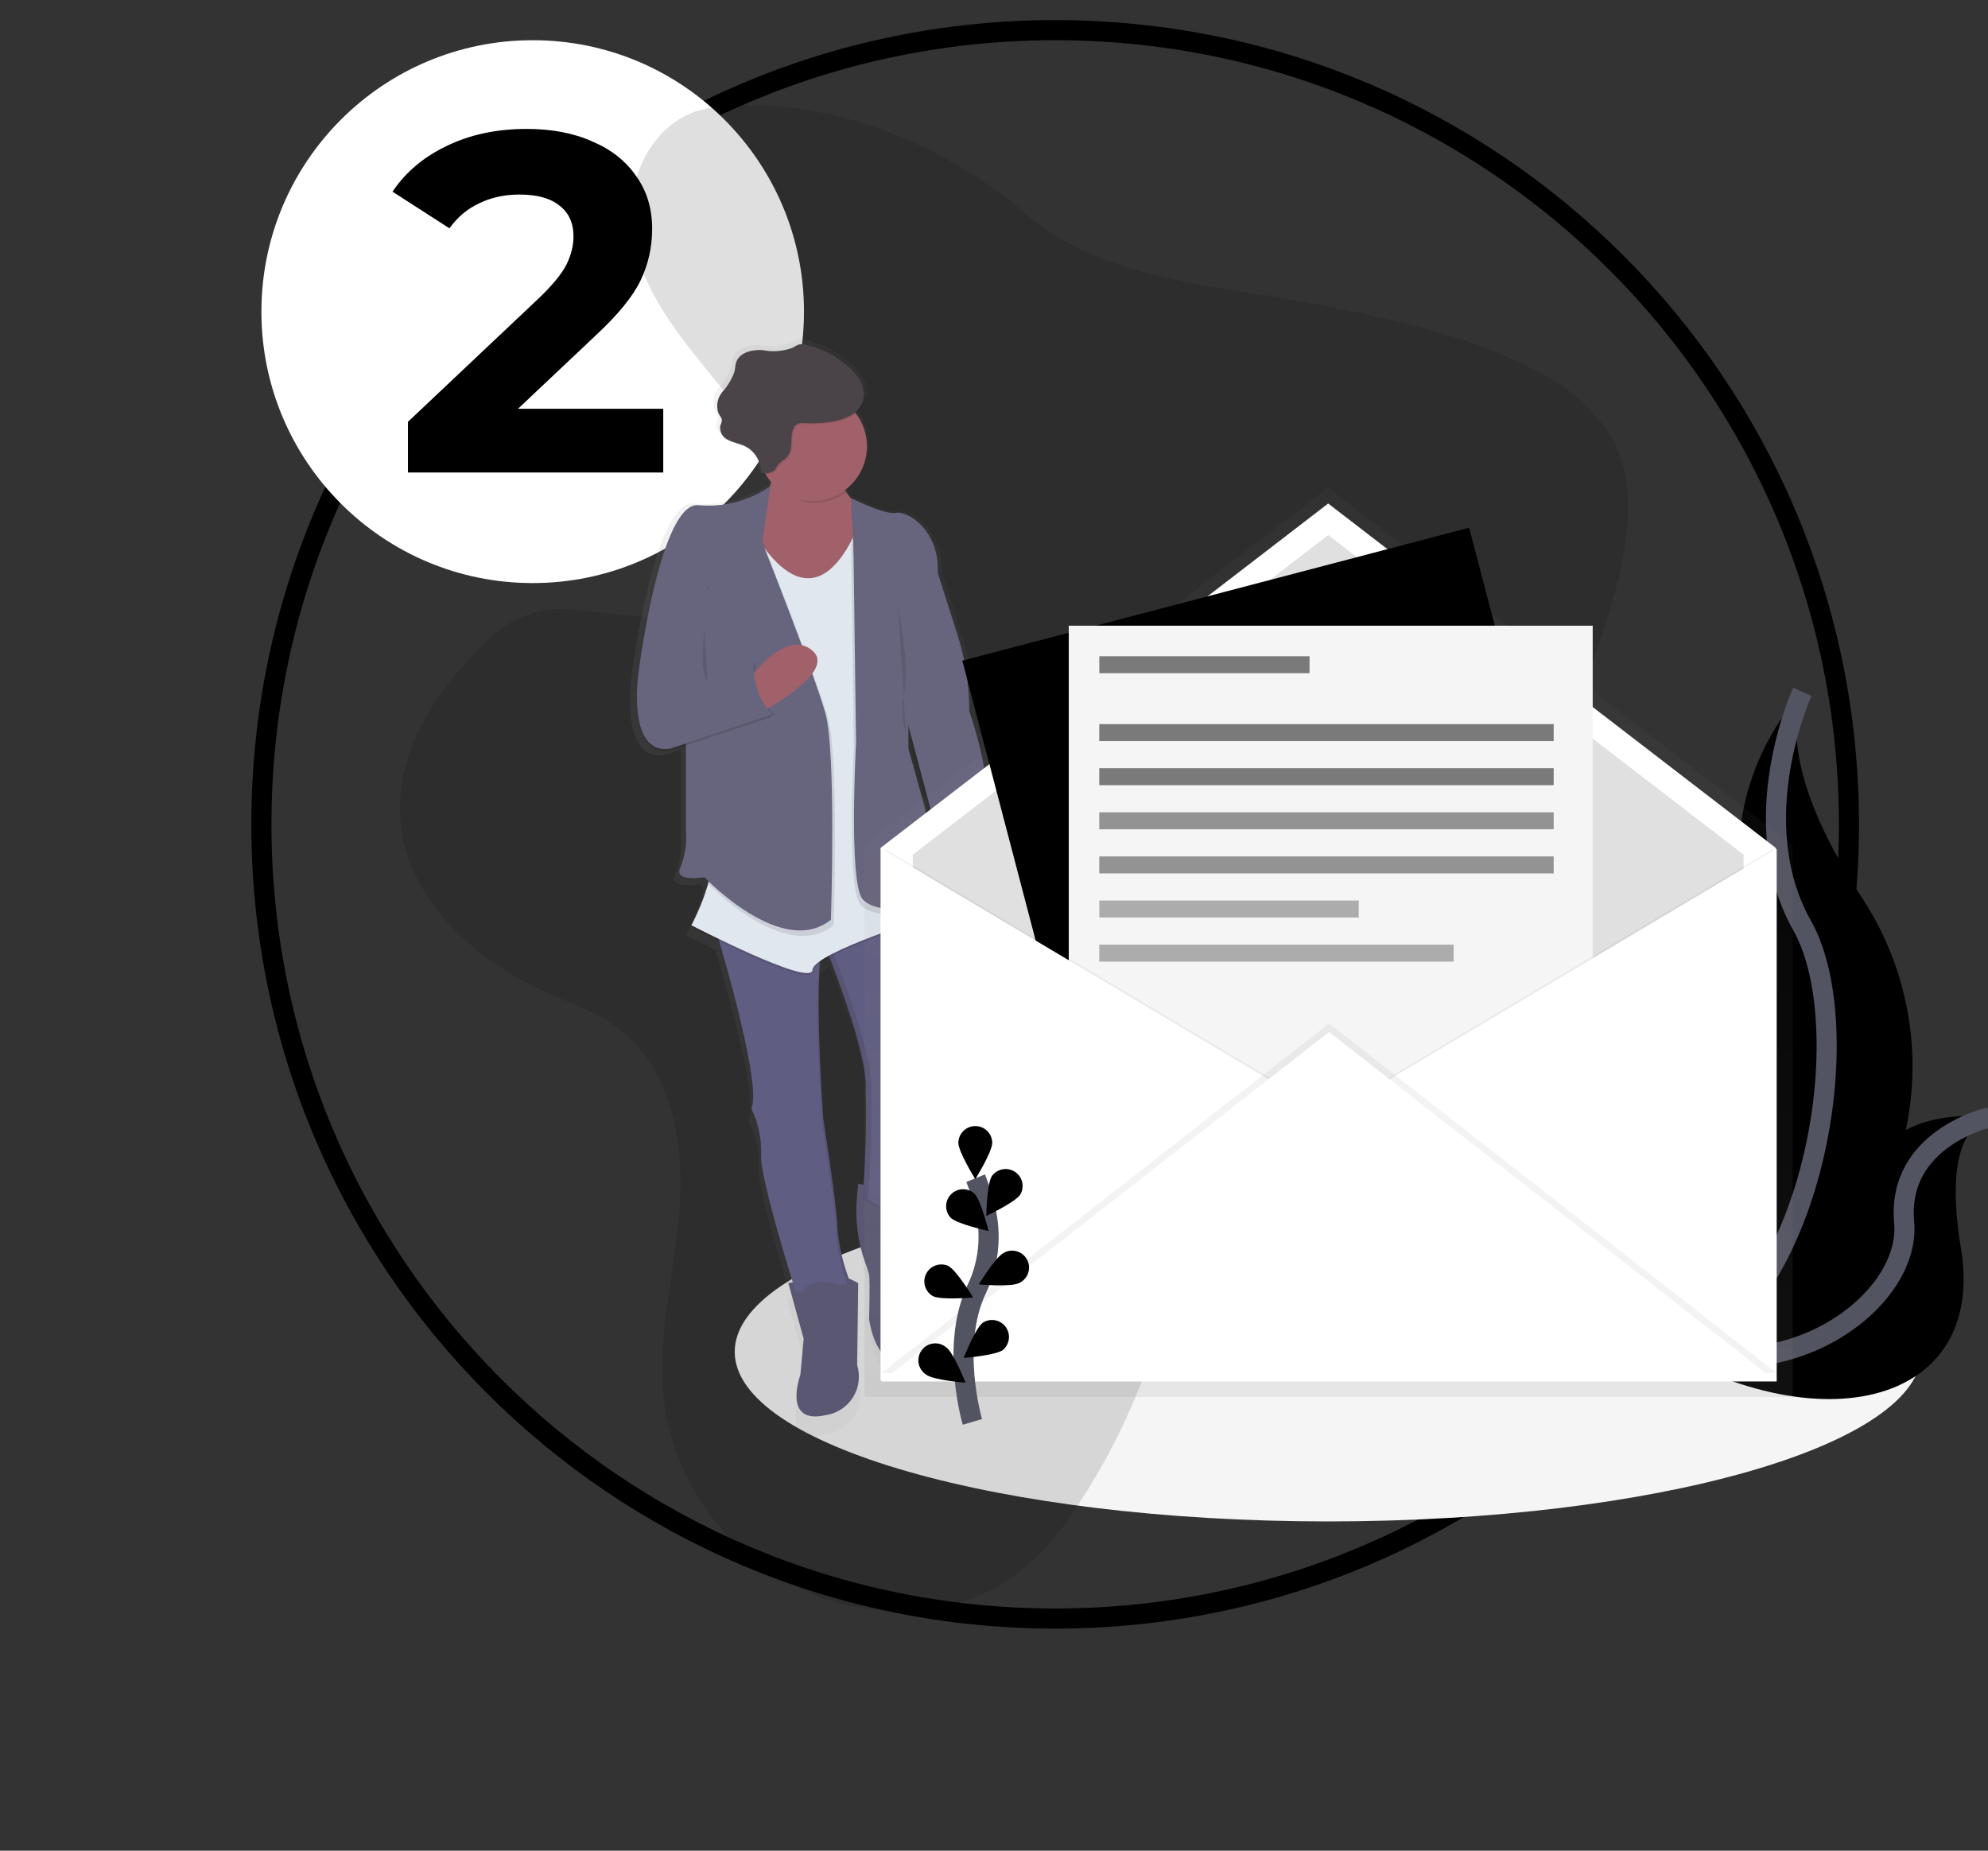 <?xml version="1.0" encoding="UTF-8"?>
<svg fill="none" viewBox="0 0 174 162" xmlns="http://www.w3.org/2000/svg">
<rect x="0" y="0" width="174" height="162" fill="#333333" stroke="none"/>
<g transform="scale(0.88) translate(25)">
<path d="m79.947 161c43.602 0 78.948-35.37 78.948-79 0-43.63-35.346-79-78.948-79-43.602 0-78.948 35.37-78.948 79 0 43.63 35.346 79 78.948 79z" stroke="currentColor" stroke-width="2"/>
<path d="m27.982 4c14.902 0 26.982 12.088 26.982 27s-12.08 27-26.982 27c-14.902 0-26.982-12.088-26.982-27s12.08-27 26.982-27z" fill="#fff"/>
<path d="m40.967 40.664v6.336h-25.392v-5.04l12.96-12.24c1.376-1.312 2.304-2.432 2.784-3.36 0.48-0.96 0.72-1.904 0.72-2.832 0-1.344-0.464-2.368-1.392-3.072-0.896-0.736-2.224-1.104-3.984-1.104-1.472 0-2.8 0.288-3.984 0.864-1.184 0.544-2.176 1.376-2.976 2.496l-5.664-3.648c1.312-1.952 3.12-3.472 5.424-4.56 2.304-1.12 4.944-1.68 7.92-1.68 2.496 0 4.672 0.416 6.528 1.248 1.888 0.8 3.344 1.952 4.368 3.456 1.056 1.472 1.584 3.216 1.584 5.232 0 1.824-0.384 3.536-1.152 5.136s-2.256 3.424-4.464 5.472l-7.728 7.296h14.448z" fill="currentColor"/>
<path d="m107.1 151.34c32.599 0 59.025-7.555 59.025-16.875s-26.426-16.875-59.025-16.875c-32.598 0-59.024 7.555-59.024 16.875s26.426 16.875 59.024 16.875z" fill="#F5F5F5"/>
<path d="m154.26 68.82c-6.338 7.089-8.103 17.164-4.553 25.988 5.902 15.525-10.118 41.344-10.118 41.344s0.169-0.025 0.491-0.081c10.063-1.782 18.562-8.497 22.627-17.88 4.065-9.382 3.155-20.18-2.425-28.748-4.433-6.787-8.081-14.75-6.022-20.623z" fill="currentColor"/>
<path d="m154.26 68.82s-5.902 12.825 0 23.288c5.902 10.463 1.013 39.825-14.671 44.044" stroke="#535461" stroke-width="2"/>
<path d="m172.89 111.14s-11.931-1.9-13.019 8.8c-1.089 10.7-22.935 12.182-22.935 12.182s0.142 0.1 0.409 0.273c18.045 11.853 35.295 7.55 32.696-8.19-0.972-5.851-0.896-11.729 2.849-13.065z" fill="currentColor"/>
<path d="m172.89 111.14s-9.262 2.035-8.501 10.463c0.76 8.428-13.759 18.525-27.46 10.515" stroke="#535461" stroke-width="2"/>
<path d="m49.631 10.48c-1.855-0.139-3.72 0.073-5.496 0.627-4.736 1.705-6.981 7.284-6.251 12.116 0.731 4.832 3.733 9.027 6.848 12.872 3.115 3.845 6.491 7.64 8.195 12.229 0.98 2.26 1.117 4.796 0.385 7.148-1.335 3.529-5.362 5.5-9.228 5.91-3.865 0.41-7.748-0.389-11.627-0.667-3.433-0.56-6.912 0.687-9.21 3.3-5.031 4.691-9.058 11.1-8.406 17.819 0.737 7.622 7.308 13.648 14.506 16.878 2.383 1.072 4.904 1.939 7.001 3.469 5.525 4.033 6.766 11.591 6.217 18.264-0.55 6.673-2.424 13.352-1.381 19.967 1.402 7.917 6.643 14.62 13.985 17.888 6.528 2.89 14.696 2.71 20.486-1.379 2.735-2.086 5.049-4.672 6.819-7.622 2.797-4.302 5.073-8.92 6.781-13.759 0.808-2.292 1.568-4.758 3.454-6.352 1.221-0.934 2.624-1.601 4.119-1.957 4.448-1.285 9.134-1.639 13.623-2.782s9.007-3.273 11.448-7.082c3.453-5.405 1.841-12.318 1.857-18.677 0.028-14.488 9.005-27.46 12.318-41.579 1.083-4.616 1.485-9.723-0.932-13.839-1.814-2.753-4.348-4.955-7.326-6.366-6.396-3.433-13.676-4.961-20.835-6.448-9.948-2.063-22.029-2.33-29.74-9.005-7.393-6.406-17.516-10.973-27.608-10.973z" fill="currentColor" opacity=".128"/>
<g opacity=".5">
<path d="m71.952 71.09c-6e-4 -2.648-0.415-5.28-1.228-7.8l-2.025-6.283v-0.311c0.062-4.025-3.073-6.033-4.28-5.815-1.236 0.223-4.666-1.5-4.666-1.5v0.047c-0.235-0.271-0.448-0.561-0.635-0.867 1.198-0.872 1.994-2.191 2.207-3.658 0.213-1.467-0.175-2.958-1.076-4.135 0.371-0.279 0.653-0.659 0.815-1.094 0.242-0.814 0.098-1.695-0.39-2.39-0.194-0.291-0.42-0.56-0.674-0.8-0.386-0.382-0.807-0.727-1.258-1.029-1.101-0.823-2.367-1.399-3.711-1.688-0.233-0.055-0.476-0.055-0.71 0-0.203 0.082-0.395 0.186-0.575 0.311-1.003 0.374-2.091 0.459-3.14 0.243-1.065-0.056-2.361 0.243-2.698 1.244-0.073 0.317-0.13 0.637-0.169 0.96-0.27 0.751-0.688 1.44-1.229 2.025-0.544 0.603-0.708 1.46-0.424 2.221 0.132 0.236 0.337 0.454 0.337 0.724-0.03 0.191-0.087 0.378-0.169 0.553-0.083 0.435 0.088 0.88 0.44 1.149 0.145 0.157 0.316 0.287 0.506 0.386 0.535 0.273 1.15 0.358 1.699 0.611 0.272 0.128 0.521 0.299 0.739 0.506 0.537 0.564 0.825 1.321 0.799 2.1l0.113 0.012v0.1c0.118 0.013 0.243 0.025 0.366 0.03 0.177 0.284 0.38 0.552 0.606 0.8-0.038 0.144-0.081 0.29-0.13 0.439-2.147 1.466-4.735 2.143-7.324 1.915-3.934-0.555-6.184 16.657-6.184 16.657-0.146 0.984-0.217 1.978-0.213 2.973-0.017 2.531 0.515 5.844 3.474 5.356l1.573-0.518v8.513c0.12 1.32-0.072 2.65-0.562 3.881-0.785 1.549 2.474 1 2.474 1s0.125 0.13 0.354 0.351l-0.073 0.2 0.1 0.1c-0.429 1.467-1.007 2.885-1.725 4.234l0.093 0.047c-0.059 0.113-0.093 0.169-0.093 0.169s1.211 0.619 2.877 1.417c1.339 4.529 4.27 15.019 3.306 17.017l0.027 0.057c0.698 1.433 1.036 3.014 0.985 4.607-0.184 1.809 2.318 10.029 3.253 13.014l-0.442 0.089 1.573 5.663-0.338 3.665s-1.911 5.108 2.585 4.109c1.159-0.151 2.192-0.807 2.821-1.793s0.79-2.199 0.438-3.315l0.113-8.33s-0.434-0.241-0.968-0.473c-0.633-1.589-1.027-3.263-1.168-4.968 0-2.109-1.462-11.217-1.462-11.217v-0.064l-8e-3 -0.122v-0.02c0-0.113-0.019-0.268-0.032-0.457v-0.01c-0.392-5.053-0.494-10.124-0.305-15.188 0.325-0.22 0.663-0.421 1.012-0.6 1.099 2.768 3.915 10.245 3.736 13.382-0.224 3.881-0.056 0.834 0 0.337 0.017-0.154 0.029 0.032 0.034 0.449v1.642c0 0.337 0 0.712-0.012 1.1v0.236c0 0.238 0 0.481-0.012 0.727 0 0.337-0.013 0.665-0.02 1-0.017 0.759-0.039 1.527-0.066 2.246 0 0.08-0.003 0.159-8e-3 0.238-0.005 0.157-0.012 0.311-0.019 0.462s-0.014 0.298-0.02 0.442c-0.007 0.143-0.014 0.282-0.022 0.417-8e-3 0.159-0.019 0.311-0.027 0.456l-0.611-0.088-0.13 1.4c-0.204 2.229 0.084 4.476 0.844 6.581 0.209 0.577 0.371 1.055 0.407 1.225 0.113 0.555 0 4.556 0 4.556s0.674 5.219 3.824 4.219c1.32-0.557 2.246-1.773 2.433-3.194 0.365-1.593 0.229-3.259-0.39-4.771-0.572-1.221-0.775-2.583-0.582-3.918 0.367-1.678 0.556-3.39 0.562-5.108l-0.348-0.049c0.087-0.165 0.165-0.334 0.235-0.506 0 0-0.113-7.663 0.899-8.662 0.557-0.55 0.506-1.871 0.338-2.951-0.241-1.563-0.298-3.149-0.169-4.725 0.024-0.599 0.12-1.194 0.285-1.77 0.3-0.587 0.594-6.507-0.721-9.356l0.27-0.084-0.042-0.209 0.042-0.014c0.198 0.529 0.423 1.048 0.675 1.554 0.066 0.052 0.142 0.09 0.224 0.111 3.641-0.64 3.788-4.04 3.586-5.9 0.154 0.074 0.238 0.122 0.238 0.122l0.337-4.894c0.346-0.907 0.502-1.877 0.458-2.847-0.178-3.041-0.794-6.041-1.829-8.906zm-4.013 13.91c-0.25-2.131-0.6-4.138-0.6-4.138l-1.686-6v-2.184l2.674 9.99-0.389 2.332z" fill="url(#b)"/>
</g>
<path d="m60.356 117.76-0.125 1.372c-0.197 2.18 0.082 4.377 0.818 6.438 0.2 0.565 0.358 1.031 0.391 1.2 0.108 0.543 0 4.45 0 4.45s0.651 5.1 3.689 4.124c1.278-0.554 2.169-1.74 2.348-3.122 0.351-1.556 0.219-3.182-0.378-4.661-0.554-1.195-0.749-2.525-0.562-3.829 0.355-1.64 0.537-3.314 0.543-4.992l-6.723-0.98z" fill="#5A5773"/>
<path d="m57.102 94.209s4.229 10.311 4.012 14.108c-0.217 3.797-0.054 0.813 0 0.326 0.075 3.547-0.034 7.095-0.326 10.631 0 0 4.447 3.255 6.182-1.085 0 0-0.108-7.487 0.866-8.465 0.537-0.537 0.484-1.829 0.326-2.884-0.234-1.526-0.291-3.073-0.169-4.612 0.019-0.586 0.111-1.167 0.275-1.73 0.326-0.651 0.65-8.031-1.299-10.093l-9.867 3.804z" fill="#605D82"/>
<path d="m61.333 119.28c0.291-3.536 0.4-7.084 0.326-10.631-0.054 0.488-0.218 3.473 0-0.326s-4.012-14.108-4.012-14.108l9.463-3.642c-0.044-0.056-0.089-0.108-0.135-0.157l-9.868 3.8s4.228 10.311 4.011 14.111c-0.217 3.8-0.054 0.813 0 0.326 0.074 3.547-0.034 7.095-0.326 10.631 1.028 0.737 2.257 1.143 3.522 1.161-1.073-0.141-2.096-0.541-2.98-1.165z" fill="#000" opacity=".1"/>
<path d="m53.415 127.64 1.518 5.535-0.326 3.581s-1.843 4.992 2.498 4.015c1.124-0.16 2.121-0.807 2.727-1.768 0.606-0.961 0.758-2.14 0.418-3.224l0.108-8.139c-0.764-0.46-1.615-0.755-2.498-0.867-0.758 0.109-4.445 0.867-4.445 0.867z" fill="#5A5773"/>
<path d="m45.932 91.605s4.989 16.17 3.797 18.666c0.686 1.418 1.021 2.981 0.976 4.556-0.216 2.168 3.471 13.782 3.471 13.782l5.423-0.977c-0.688-1.7-1.126-3.491-1.299-5.317 0-2.062-1.41-10.969-1.41-10.969s-1.192-16.279 0.218-18.016l-11.177-1.725z" fill="#605D82"/>
<g fill="#000" opacity=".1">
<path d="m56.683 94.653c-0.899 3.686 0.095 17.248 0.095 17.248s1.41 8.9 1.41 10.969c0.134 1.655 0.51 3.282 1.116 4.828l0.294-0.052c-0.688-1.7-1.126-3.491-1.299-5.317 0-2.062-1.41-10.969-1.41-10.969s-0.911-12.395-0.206-16.707z"/>
<path d="m49.728 110.27 0.027 0.056c8e-3 -0.056 0.017-0.115 0.022-0.169-0.014 0.038-0.031 0.076-0.049 0.113z"/>
<path d="m56.858 93.865c0.049-0.187 0.132-0.364 0.245-0.521l-11.171-1.739s0.066 0.211 0.179 0.587l10.747 1.673z"/>
</g>
<path d="m71.96 85.744s1.627 6.075-3.253 6.946c-0.079-0.021-0.153-0.057-0.218-0.108 0 0-2.82-5.535-0.651-7.705l4.121 0.867z" fill="#A1616A"/>
<path d="m52.006 45.377s0.326 4.556-3.253 6.728 7.589 8.139 7.589 8.139l5.857-9.334s-2.492 0.322-4.01-4.015l-6.183-1.518z" fill="#A1616A"/>
<path d="m49.618 52.428s5.531 11.5 10.52 0.651l7.7 38.2s-11.931 3.691-12.037 5.427c-0.106 1.736-12.036-4.449-12.036-4.449s2.598-4.776 1.953-7.705 3.9-32.124 3.9-32.124z" fill="#000" opacity=".1"/>
<path d="m49.618 52.21s5.531 11.5 10.52 0.651l7.7 38.2s-11.931 3.691-12.037 5.427c-0.106 1.736-12.036-4.449-12.036-4.449s2.598-4.776 1.953-7.705 3.9-32.124 3.9-32.124z" fill="#E1E7EF"/>
<path d="m55.042 130.67s-1.41-3.147 1.843-3.147c3.253 0 2.712 2.822 2.712 2.822l-4.555 0.325z" fill="#5A5773"/>
<path d="m62.416 122.53s-1.299-3.365 1.953-3.473c3.252-0.108 1.627 3.038 1.627 3.038l-3.58 0.435z" fill="#5A5773"/>
<path d="m59.651 49.765s3.307 1.688 4.497 1.465 4.337 1.844 4.121 5.969l1.96 6.153c0.784 2.467 1.182 5.04 1.18 7.629 0 0 2.82 7.813 1.299 11.286l-0.326 4.776c-1.562-0.832-3.338-1.173-5.097-0.977l0.656-3.9-2.934-11.072-4.874-11.829-0.483-9.5z" fill="#000" opacity=".1"/>
<path d="m59.651 49.55s3.307 1.688 4.497 1.465 4.337 1.844 4.121 5.969l1.96 6.153c0.784 2.467 1.182 5.04 1.18 7.629 0 0 2.82 7.813 1.299 11.286l-0.326 4.776c-1.562-0.832-3.338-1.173-5.097-0.977l0.651-3.907-2.929-11.068-4.876-11.829-0.481-9.497z" fill="#67647E"/>
<path d="m65.128 62.737v12.263l1.627 5.861s1.084 6.4 0.758 8.357-5.531 2.388-6.941 0.759c-1.41-1.629-0.651-15.525-0.651-15.525l-0.272-20.343 0.218-0.651 5.261 9.279z" fill="#000" opacity=".1"/>
<path d="m65.35 62.195v12.267l1.627 5.861s1.084 6.4 0.758 8.357-5.531 2.388-6.941 0.759-0.651-15.525-0.651-15.525l-0.27-20.352 5.476 8.633z" fill="#67647E"/>
<path d="m43.492 72.397 3.471 10.8-1.627 4.612s7.7 8.139 12.581 4.232c0 0 0.543-16.605-0.543-20.512s-6.29-17.044-6.29-17.044l-1.076-3.468-5.747 3.255-0.768 18.125z" fill="#000" opacity=".1"/>
<path d="m43.22 71.852v10.631c0.117 1.292-0.069 2.593-0.543 3.8-0.76 1.519 2.386 0.977 2.386 0.977s7.7 8.139 12.581 4.232c0 0 0.543-16.605-0.543-20.512s-6.29-17.044-6.29-17.044l-1.084-3.473-5.747 3.255-0.76 18.134z" fill="#67647E"/>
<path d="m51.626 48.575c-2.073 1.446-4.586 2.118-7.103 1.9-3.797-0.543-5.965 16.279-5.965 16.279s-1.41 8.682 3.145 7.923l10.086-3.365c-1.282-1.422-1.945-3.297-1.843-5.209l-4.882 1.952 0.219-9.332 6.343-10.148z" fill="#000" opacity=".1"/>
<path d="m38.773 66.535s-1.41 8.682 3.145 7.923l10.086-3.365c-1.282-1.422-1.945-3.296-1.843-5.209l-4.879 1.954-6.51-1.303z" fill="#000" opacity=".1"/>
<path d="m49.922 67.028s3.385-4.453 5.877-2.315-4.984 6.056-4.984 6.056l-0.893-3.741z" fill="#A1616A"/>
<path d="m51.626 48.357c-2.073 1.446-4.586 2.118-7.103 1.9-3.797-0.543-5.965 16.279-5.965 16.279s-1.41 8.682 3.145 7.923l10.086-3.365c-1.282-1.422-1.945-3.297-1.843-5.209l-4.882 1.954 0.219-9.334 5.531-4.556 0.811-5.592z" fill="#67647E"/>
<path d="m58.295 47.109-6.182-1.519s0.322 0.365-0.054 1.79c0.999 1.142 2.218 2.66 3.85 2.66 1.168 2e-3 2.305-0.375 3.241-1.075-0.349-0.587-0.636-1.209-0.855-1.856z" fill="#000" opacity=".1"/>
<path d="m55.801 49.824c2.995 0 5.423-2.43 5.423-5.427 0-2.997-2.428-5.427-5.423-5.427s-5.423 2.43-5.423 5.427c0 2.997 2.428 5.427 5.423 5.427z" fill="#A1616A"/>
<path d="m57.857 42.041c1.258-0.214 2.641-0.773 3.063-1.978 0.234-0.795 0.096-1.654-0.376-2.336-0.472-0.67-1.068-1.243-1.756-1.688-1.061-0.804-2.284-1.367-3.586-1.647-0.225-0.054-0.46-0.054-0.684 0-0.196 0.079-0.382 0.18-0.555 0.3-0.969 0.366-2.022 0.449-3.036 0.238-1.033-0.054-2.273 0.238-2.598 1.215-0.1 0.3-0.094 0.628-0.169 0.938-0.262 0.731-0.662 1.405-1.18 1.983-0.522 0.594-0.679 1.427-0.408 2.17 0.127 0.231 0.338 0.444 0.338 0.707-0.033 0.187-0.089 0.369-0.169 0.542-0.075 0.594 0.257 1.164 0.809 1.392 0.516 0.267 1.109 0.349 1.636 0.6 1.006 0.496 1.631 1.534 1.599 2.656 0.471 0.128 0.975 0.027 1.361-0.273 0.145-0.16 0.216-0.375 0.348-0.545 0.195-0.202 0.412-0.381 0.648-0.533 1.135-0.933 0.329-2.222 0.971-3.228 0.337-0.518 0.873-0.359 1.417-0.351 0.779 0.019 1.558-0.036 2.326-0.162z" fill="#000" opacity=".1"/>
<path d="m57.749 41.933c1.258-0.214 2.641-0.773 3.063-1.978 0.234-0.795 0.096-1.654-0.376-2.336-0.472-0.67-1.068-1.243-1.756-1.688-1.061-0.805-2.284-1.367-3.586-1.647-0.225-0.054-0.46-0.054-0.685 0-0.196 0.079-0.382 0.18-0.555 0.3-0.969 0.366-2.022 0.449-3.036 0.238-1.033-0.054-2.273 0.238-2.598 1.215-0.1 0.3-0.095 0.628-0.169 0.938-0.262 0.731-0.662 1.405-1.18 1.983-0.522 0.594-0.679 1.427-0.408 2.17 0.127 0.231 0.337 0.444 0.337 0.707-0.033 0.187-0.089 0.369-0.169 0.542-0.075 0.594 0.256 1.164 0.809 1.392 0.516 0.267 1.109 0.349 1.636 0.6 1.009 0.497 1.634 1.538 1.599 2.663 0.471 0.128 0.976 0.027 1.361-0.273 0.145-0.16 0.216-0.375 0.348-0.545 0.195-0.202 0.412-0.381 0.647-0.533 1.135-0.933 0.329-2.222 0.971-3.228 0.337-0.518 0.873-0.359 1.417-0.351 0.779 0.016 1.559-0.04 2.327-0.169z" fill="#4A4347"/>
<path d="m64.314 60.187s1.193 6.186 0.651 8.574c-0.331 1.389-0.282 2.841 0.142 4.205" fill="#000" opacity=".1"/>
<path d="m45.042 62.791s-0.52 4.124 0.346 4.992l-0.346-4.992z" fill="#000" opacity=".1"/>
<path d="m75.323 113.62c0.14 0 0.253-0.113 0.253-0.253s-0.113-0.253-0.253-0.253-0.253 0.113-0.253 0.253 0.113 0.253 0.253 0.253z" fill="#000"/>
<g opacity=".5">
<path d="m153.21 84.127v-0.14l-46.012-35.4c-0.059-0.044-0.14-0.044-0.199 0l-46.014 35.4v54.878h0.088v0.088h92.23v-54.878l-0.093 0.052z" fill="url(#a)"/>
</g>
<path d="m151.62 137.33h-89.041v-52.988l44.52-34.256 44.521 34.256v52.988z" fill="#fff"/>
<path d="m148.42 134.19h-82.633v-49.174l41.316-31.791 41.317 31.791v49.174z" fill="#E0E0E0"/>
<path d="m121.12 52.494-50.407 13.223 16.807 64.151 50.406-13.223-16.806-64.151z" fill="currentColor"/>
<path d="m133.41 62.24h-52.11v66.319h52.11v-66.319z" fill="#F5F5F5"/>
<path d="m63.004 84.431 44.52 26.494-44.52 26.494v-52.988z" fill="#000" opacity=".05"/>
<path d="m62.667 84.431 44.52 26.494-44.52 26.494v-52.988z" fill="#fff"/>
<path d="m151.37 84.431-44.52 26.494 44.52 26.494v-52.988z" fill="#000" opacity=".05"/>
<path d="m151.71 84.431-44.521 26.494 44.521 26.494v-52.988z" fill="#fff"/>
<path d="m62.667 136.58 44.52-34.763 44.521 34.763h-89.041z" fill="#000" opacity=".05"/>
<path d="m62.667 137.42 44.52-34.763 44.521 34.763h-89.041z" fill="#fff"/>
<path d="m71.714 141.44s-2.236-7.594 0.42-13.186c1.128-2.338 1.468-4.978 0.969-7.526-0.246-1.207-0.603-2.39-1.064-3.532" stroke="#535461" stroke-width="2"/>
<path d="m73.69 113.66c0 0.932-1.687 3.63-1.687 3.63s-1.686-2.7-1.686-3.63c0.022-0.916 0.771-1.647 1.686-1.647 0.916 0 1.664 0.731 1.686 1.647z" fill="currentColor"/>
<path d="m76.482 118.82c-0.506 0.781-3.387 2.131-3.387 2.131s0.052-3.183 0.559-3.964c0.526-0.729 1.531-0.918 2.285-0.429s0.993 1.484 0.543 2.262z" fill="currentColor"/>
<path d="m76.353 127.63c-0.831 0.419-3.997 0.13-3.997 0.13s1.651-2.72 2.48-3.139c0.541-0.305 1.206-0.288 1.731 0.045 0.525 0.332 0.824 0.927 0.78 1.547-0.044 0.619-0.426 1.165-0.993 1.419l-1e-3 -2e-3z" fill="currentColor"/>
<path d="m74.762 134.28c-0.749 0.554-3.92 0.8-3.92 0.8s1.167-2.96 1.916-3.513c0.748-0.477 1.737-0.293 2.264 0.421s0.411 1.714-0.265 2.289l5e-3 3e-3z" fill="currentColor"/>
<path d="m69.551 121.13c0.674 0.648 3.776 1.321 3.776 1.321s-0.76-3.09-1.428-3.738c-0.676-0.59-1.694-0.548-2.319 0.096-0.625 0.643-0.637 1.663-0.029 2.322v-1e-3z" fill="currentColor"/>
<path d="m67.788 128.93c0.831 0.419 3.997 0.13 3.997 0.13s-1.651-2.72-2.48-3.139c-0.822-0.363-1.783-0.019-2.188 0.783-0.405 0.803-0.11 1.782 0.67 2.227l1e-3 -1e-3z" fill="currentColor"/>
<path d="m67.114 136.74c0.749 0.553 3.919 0.8 3.919 0.8s-1.167-2.96-1.916-3.513c-0.48-0.408-1.148-0.515-1.731-0.276-0.583 0.239-0.985 0.784-1.041 1.412-0.056 0.628 0.242 1.235 0.774 1.574l-5e-3 3e-3z" fill="currentColor"/>
<path d="m105.25 65.278h-20.912v1.688h20.912v-1.688z" fill="currentColor" opacity=".5"/>
<path d="m129.53 72.028h-45.196v1.688h45.196v-1.688z" fill="currentColor" opacity=".5"/>
<path d="m129.53 76.416h-45.196v1.688h45.196v-1.688z" fill="currentColor" opacity=".5"/>
<path d="m129.53 80.803h-45.196v1.688h45.196v-1.688z" fill="currentColor" opacity=".4"/>
<path d="m129.53 85.191h-45.196v1.688h45.196v-1.688z" fill="currentColor" opacity=".4"/>
<path d="m110.14 89.578h-25.802v1.688h25.802v-1.688z" fill="currentColor" opacity=".3"/>
<path d="m119.58 93.966h-35.246v1.688h35.246v-1.688z" fill="currentColor" opacity=".3"/>
<defs>
<linearGradient id="b" x1="37.67" x2="73.752" y1="88.276" y2="88.276" gradientUnits="userSpaceOnUse">
<stop stop-color="#808080" stop-opacity=".251" offset="0"/>
<stop stop-color="#808080" stop-opacity=".122" offset=".54"/>
<stop stop-color="#808080" stop-opacity=".102" offset="1"/>
</linearGradient>
<linearGradient id="a" x1="107.15" x2="107.15" y1="138.95" y2="48.554" gradientUnits="userSpaceOnUse">
<stop stop-color="#808080" stop-opacity=".251" offset="0"/>
<stop stop-color="#808080" stop-opacity=".122" offset=".54"/>
<stop stop-color="#808080" stop-opacity=".102" offset="1"/>
</linearGradient>
</defs>
</g>
</svg>